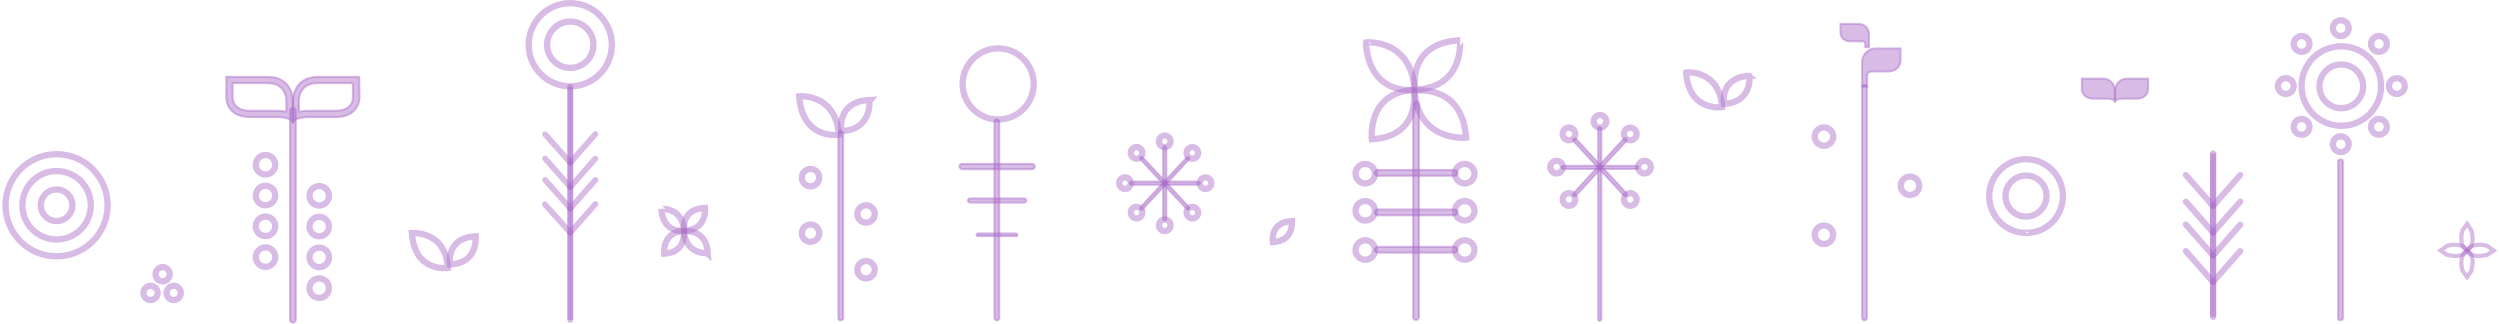 <?xml version="1.0" encoding="utf-8"?>
<!-- Generator: Adobe Illustrator 26.1.0, SVG Export Plug-In . SVG Version: 6.00 Build 0)  -->
<svg version="1.1" id="Layer_1" xmlns="http://www.w3.org/2000/svg" xmlns:xlink="http://www.w3.org/1999/xlink" x="0px" y="0px"
	 viewBox="0 0 950 123" style="enable-background:new 0 0 950 123;" xml:space="preserve">
<style type="text/css">
	.st0{opacity:0.46;fill:none;stroke:#A96DC8;stroke-width:2.402;stroke-miterlimit:8.007;}
	.st1{opacity:0.46;fill:#A96DC8;stroke:#A96DC8;stroke-width:0.801;stroke-miterlimit:8.007;}
	.st2{opacity:0.46;fill:none;stroke:#A96DC8;stroke-width:1.201;stroke-miterlimit:8.007;}
	.st3{opacity:0.46;fill:none;stroke:#A96DC8;stroke-width:1.601;stroke-miterlimit:8.007;}
</style>
<path class="st0" d="M483.7,92c0,0-1.4-7.5,7.2-8C490.9,84.1,491.8,91.6,483.7,92z"/>
<path class="st1" d="M442,83.2c0,0.3,0.3,0.6,0.6,0.6l0,0c0.3,0,0.6-0.3,0.6-0.6v-27c0-0.3-0.3-0.6-0.6-0.6c0,0,0,0,0,0l0,0
	c-0.3,0-0.6,0.3-0.6,0.6V83.2z"/>
<path class="st1" d="M455.4,70.2c0.3,0,0.6-0.3,0.6-0.6l0,0c0-0.3-0.3-0.6-0.6-0.6h-25.5c-0.3,0-0.6,0.3-0.6,0.6l0,0
	c0,0.3,0.3,0.6,0.6,0.6H455.4z"/>
<path class="st1" d="M433.4,78.7c-0.2,0.2-0.2,0.6,0,0.8l0,0c0.2,0.2,0.6,0.2,0.8,0l17.6-18.9c0.2-0.2,0.2-0.6,0-0.8l0,0
	c-0.2-0.2-0.6-0.2-0.8,0L433.4,78.7z"/>
<path class="st1" d="M451.8,78.7c0.2,0.2,0.2,0.6,0,0.8l0,0c-0.2,0.2-0.6,0.2-0.8,0l-17.6-18.9c-0.2-0.2-0.2-0.6,0-0.8l0,0
	c0.2-0.2,0.6-0.2,0.8,0L451.8,78.7z"/>
<circle class="st0" cx="442.6" cy="53.7" r="2.2"/>
<circle class="st0" cx="442.6" cy="85.6" r="2.2"/>
<circle class="st0" cx="458.1" cy="69.6" r="2.2"/>
<circle class="st0" cx="427.5" cy="69.6" r="2.2"/>
<circle class="st0" cx="431.9" cy="80.8" r="2.2"/>
<circle class="st0" cx="453.1" cy="80.8" r="2.2"/>
<circle class="st0" cx="453.1" cy="58.1" r="2.2"/>
<circle class="st0" cx="431.9" cy="58.1" r="2.2"/>
<path class="st1" d="M607.3,121.3c0,0.4,0.3,0.6,0.6,0.6l0,0c0.3,0,0.6-0.3,0.6-0.6V48.9c0-0.4-0.3-0.6-0.6-0.6l0,0
	c-0.4,0-0.6,0.3-0.6,0.6V121.3z"/>
<path class="st1" d="M621.9,64.2c0.4,0,0.6-0.3,0.6-0.6l0,0c0-0.4-0.3-0.6-0.6-0.6H594c-0.3,0-0.6,0.3-0.6,0.6c0,0,0,0,0,0l0,0
	c0,0.3,0.3,0.6,0.6,0.6H621.9z"/>
<path class="st1" d="M597.9,73.5c-0.2,0.2-0.2,0.6,0,0.9c0,0,0,0,0,0l0,0c0.3,0.2,0.6,0.2,0.9,0c0,0,0,0,0,0L618,53.6
	c0.2-0.3,0.2-0.7,0-0.9c0,0,0,0,0,0l0,0c-0.3-0.2-0.6-0.2-0.9,0c0,0,0,0,0,0L597.9,73.5z"/>
<path class="st1" d="M618.1,73.5c0.2,0.3,0.2,0.7,0,0.9c0,0,0,0,0,0l0,0c-0.3,0.2-0.6,0.2-0.9,0c0,0,0,0,0,0l-19.2-20.7
	c-0.2-0.2-0.2-0.6,0-0.9c0,0,0,0,0,0l0,0c0.3-0.2,0.6-0.2,0.9,0c0,0,0,0,0,0L618.1,73.5z"/>
<circle class="st0" cx="608" cy="46.1" r="2.4"/>
<circle class="st0" cx="624.9" cy="63.5" r="2.4"/>
<circle class="st0" cx="591.5" cy="63.5" r="2.4"/>
<circle class="st0" cx="596.2" cy="75.8" r="2.4"/>
<circle class="st0" cx="619.5" cy="75.8" r="2.4"/>
<circle class="st0" cx="619.5" cy="50.9" r="2.4"/>
<circle class="st0" cx="596.2" cy="50.9" r="2.4"/>
<path class="st1" d="M537,120.5c0,0.6,0.5,1.1,1.1,1.1l0,0c0.6,0,1.1-0.5,1.1-1.1V39.7c0-0.6-0.5-1.1-1.1-1.1l0,0
	c-0.6,0-1.1,0.5-1.1,1.1V120.5z"/>
<path class="st1" d="M552.7,66.8c0.6,0,1.1-0.5,1.1-1.1l0,0c0-0.6-0.5-1.1-1.1-1.1h-29.2c-0.6,0-1.1,0.5-1.1,1.1l0,0
	c0,0.6,0.5,1.1,1.1,1.1H552.7z"/>
<path class="st1" d="M552.7,81.8c0.6,0,1.1-0.5,1.1-1.1l0,0c0-0.6-0.5-1.1-1.1-1.1c0,0,0,0,0,0h-29.2c-0.6,0-1.1,0.5-1.1,1.1
	c0,0,0,0,0,0l0,0c0,0.6,0.5,1.1,1.1,1.1H552.7z"/>
<path class="st1" d="M552.7,96c0.6,0,1.1-0.5,1.1-1.1l0,0c0-0.6-0.5-1.1-1.1-1.1h-29.2c-0.6,0-1.1,0.5-1.1,1.1l0,0
	c0,0.6,0.5,1.1,1.1,1.1H552.7z"/>
<circle class="st0" cx="518.8" cy="66" r="3.7"/>
<circle class="st0" cx="518.8" cy="80.1" r="3.7"/>
<circle class="st0" cx="518.8" cy="95" r="3.7"/>
<circle class="st0" cx="556.6" cy="66" r="3.7"/>
<circle class="st0" cx="556.6" cy="80.1" r="3.7"/>
<circle class="st0" cx="556.6" cy="95" r="3.7"/>
<path class="st0" d="M537.7,34.1c0,0-3.2-17.8,17.1-18.8C554.7,15.3,556.8,33.2,537.7,34.1z"/>
<path class="st0" d="M537.6,34.1c0,0-17.2,2.8-18.6-18C519,16.1,536.2,14.5,537.6,34.1z"/>
<path class="st0" d="M537.3,34.2c0,0,3,17.7-16,18.7C521.3,52.9,519.3,35.1,537.3,34.2z"/>
<path class="st0" d="M537.5,34.5c0,0,18.2-2.9,19.6,17.8C557.1,52.3,538.9,54.1,537.5,34.5z"/>
<path class="st0" d="M655.1,39.5c0,0-1.8-10.1,9.7-10.7C664.8,28.8,666,38.9,655.1,39.5z"/>
<path class="st0" d="M654.4,40.7c0,0-12.6,2-13.7-13.2C640.7,27.5,653.4,26.3,654.4,40.7z"/>
<path class="st0" d="M171,100.5c0,0-1.8-10.1,9.7-10.7C180.7,89.9,181.9,100,171,100.5z"/>
<path class="st0" d="M170.2,101.8c0,0-12.6,2-13.7-13.2C156.6,88.6,169.2,87.4,170.2,101.8z"/>
<path class="st1" d="M707.6,120.8c0,0.5,0.4,0.9,0.9,0.9c0,0,0,0,0,0l0,0c0.5,0,0.9-0.4,0.9-0.9V33.1c0-0.5-0.4-0.9-0.9-0.9
	c0,0,0,0,0,0l0,0c-0.5,0-0.9,0.4-0.9,0.9c0,0,0,0,0,0V120.8z"/>
<path class="st1" d="M318.6,121c0.1,0.5,0.5,0.8,0.9,0.7l0,0c0.5,0,0.9-0.3,0.9-0.7V50.6c-0.1-0.5-0.5-0.8-0.9-0.8l0,0
	c-0.5,0-0.9,0.3-0.9,0.8V121z"/>
<path class="st1" d="M377.9,120.9c0,0.5,0.4,0.8,0.9,0.8c0,0,0,0,0,0l0,0c0.5,0,0.9-0.3,0.9-0.8V46.2c0-0.5-0.5-0.8-0.9-0.8l0,0
	c-0.5,0-0.9,0.3-0.9,0.8c0,0,0,0,0,0V120.9z"/>
<path class="st1" d="M888.5,121.1c0,0.4,0.4,0.6,0.9,0.6l0,0c0.5,0,0.9-0.3,0.9-0.6V61.2c0-0.4-0.4-0.6-0.9-0.6l0,0
	c-0.5,0-0.9,0.3-0.9,0.6V121.1z"/>
<circle class="st0" cx="693.1" cy="51.9" r="3.5"/>
<circle class="st0" cx="693.1" cy="89.2" r="3.5"/>
<circle class="st0" cx="725.8" cy="70.6" r="3.5"/>
<path class="st1" d="M707.6,33.1v-9.5c0-2.9,2.3-5.2,5.2-5.2c0.1,0,0.2,0,0.3,0h9.1v4.7c0,0,0,4.1-5.2,4.1h-5.8c0,0-1.7-0.1-1.7,1.4
	v4.4H707.6z"/>
<path class="st1" d="M710.2,17.8v-4.9c0-2.1-1.7-3.8-3.8-3.8c-0.1,0-0.2,0-0.3,0h-6.7v3.5c0,0,0,3.1,3.9,3.1h4.3c0,0,1.2-0.1,1.2,1
	v1.2H710.2z"/>
<path class="st0" d="M769.9,88.5c-7.7,0-14-6.3-14-14s6.3-14,14-14c7.7,0,14,6.3,14,14c0,0,0,0,0,0
	C783.9,82.3,777.6,88.6,769.9,88.5C769.9,88.6,769.9,88.6,769.9,88.5"/>
<path class="st0" d="M769.9,82.3c-4.3,0-7.8-3.5-7.8-7.8s3.5-7.8,7.8-7.8c4.3,0,7.8,3.5,7.8,7.8c0,0,0,0,0,0
	C777.6,78.8,774.2,82.3,769.9,82.3C769.9,82.3,769.9,82.3,769.9,82.3"/>
<path class="st1" d="M803.7,38.7c0-1.2,3.1-1.2,3.1-1.2h5c4.5,0,4.5-3.6,4.5-3.6v-4h-7.8c-2.5-0.2-4.6,1.7-4.7,4.2
	c0,0.1,0,0.2,0,0.3L803.7,38.7L803.7,38.7z"/>
<path class="st1" d="M803.7,38.7c0-1.2-3.1-1.2-3.1-1.2h-5c-4.5,0-4.5-3.6-4.5-3.6v-4h7.8c2.5-0.2,4.6,1.7,4.7,4.2
	c0,0.1,0,0.2,0,0.3V38.7z"/>
<path class="st2" d="M840.4,120.4c0,0.3,0.2,0.6,0.6,0.6c0,0,0,0,0,0l0,0c0.3,0,0.6-0.3,0.6-0.6c0,0,0,0,0,0V58.3
	c0-0.3-0.3-0.6-0.6-0.6l0,0c-0.3,0-0.6,0.2-0.6,0.6c0,0,0,0,0,0V120.4z"/>
<line class="st2" x1="840.4" y1="58.3" x2="840.4" y2="120.4"/>
<line class="st2" x1="841.5" y1="120.4" x2="841.5" y2="58.3"/>
<path class="st2" d="M840.5,77.9c-0.2,0.2-0.2,0.6,0,0.8c0,0,0,0,0,0l0,0c0.2,0.2,0.6,0.2,0.8,0l10.4-11.8c0.2-0.2,0.2-0.6,0-0.8
	c0,0,0,0,0,0l0,0c-0.2-0.2-0.6-0.2-0.8,0L840.5,77.9z"/>
<path class="st2" d="M841.4,77.9c0.2,0.2,0.2,0.6,0,0.8l0,0c-0.2,0.2-0.6,0.2-0.8,0l-10.4-11.8c-0.2-0.2-0.2-0.6,0-0.8l0,0
	c0.2-0.2,0.6-0.2,0.8,0L841.4,77.9z"/>
<path class="st2" d="M840.5,88c-0.2,0.2-0.2,0.6,0,0.8l0,0c0.2,0.2,0.6,0.2,0.8,0l10.4-11.8c0.2-0.2,0.2-0.6,0-0.8c0,0,0,0,0,0l0,0
	c-0.2-0.2-0.6-0.2-0.8,0c0,0,0,0,0,0L840.5,88z"/>
<path class="st2" d="M841.4,88c0.2,0.2,0.2,0.6,0,0.8l0,0c-0.2,0.2-0.6,0.2-0.8,0l-10.4-11.8c-0.2-0.2-0.2-0.6,0-0.8l0,0
	c0.2-0.2,0.6-0.2,0.8,0L841.4,88z"/>
<path class="st2" d="M840.5,96.8c-0.2,0.2-0.2,0.6,0,0.8l0,0c0.2,0.2,0.6,0.2,0.8,0c0,0,0,0,0,0l10.4-11.8c0.2-0.2,0.2-0.6,0-0.8
	c0,0,0,0,0,0l0,0c-0.2-0.2-0.6-0.2-0.8,0c0,0,0,0,0,0L840.5,96.8z"/>
<path class="st2" d="M841.4,96.8c0.2,0.2,0.2,0.6,0,0.8l0,0c-0.2,0.2-0.6,0.2-0.8-0.1l-10.4-11.8c-0.2-0.2-0.2-0.6,0-0.8l0,0
	c0.2-0.2,0.6-0.2,0.8,0c0,0,0,0,0,0L841.4,96.8z"/>
<path class="st2" d="M840.5,106.8c-0.2,0.2-0.2,0.6,0,0.8c0,0,0,0,0,0l0,0c0.2,0.2,0.6,0.2,0.8,0c0,0,0,0,0,0l10.4-11.8
	c0.2-0.2,0.2-0.6,0-0.8c0,0,0,0,0,0l0,0c-0.2-0.2-0.6-0.2-0.8,0L840.5,106.8z"/>
<path class="st2" d="M841.4,106.8c0.2,0.2,0.2,0.6,0,0.8l0,0c-0.2,0.2-0.6,0.2-0.8,0l-10.4-11.8c-0.2-0.2-0.2-0.6,0-0.8l0,0
	c0.2-0.2,0.6-0.2,0.8,0L841.4,106.8z"/>
<path class="st0" d="M889.7,47.8c-8.3,0-15.1-6.7-15.1-15.1s6.7-15.1,15.1-15.1c8.3,0,15.1,6.7,15.1,15.1
	C904.8,41.1,898,47.8,889.7,47.8L889.7,47.8"/>
<path class="st0" d="M889.7,41.1c-4.6,0-8.3-3.7-8.3-8.3c0-4.6,3.7-8.3,8.3-8.3c4.6,0,8.3,3.7,8.3,8.3
	C898,37.3,894.3,41.1,889.7,41.1L889.7,41.1"/>
<circle class="st0" cx="889.5" cy="10.7" r="3"/>
<circle class="st0" cx="889.5" cy="54.8" r="3"/>
<circle class="st0" cx="910.8" cy="32.7" r="3"/>
<circle class="st0" cx="868.6" cy="32.7" r="3"/>
<circle class="st0" cx="874.6" cy="48.2" r="3"/>
<circle class="st0" cx="904" cy="48.2" r="3"/>
<circle class="st0" cx="904" cy="16.7" r="3"/>
<circle class="st0" cx="874.6" cy="16.7" r="3"/>
<path class="st3" d="M927.4,95.2l2.4,1.6c0,0,3.8,1.1,5.8,0c2-1.1,1.9-1.6,1.9-1.6s-1.5-3.3-7.6-1.8L927.4,95.2z"/>
<path class="st3" d="M947.6,95.2l-2.4,1.6c0,0-3.8,1.1-5.8,0c-2-1.1-1.9-1.6-1.9-1.6s1.5-3.3,7.6-1.8L947.6,95.2z"/>
<path class="st3" d="M937.5,105.3l1.6-2.4c0,0,1.1-3.8,0-5.8c-1.1-2-1.6-1.9-1.6-1.9s-3.3,1.5-1.8,7.6L937.5,105.3z"/>
<path class="st3" d="M937.5,85.1l1.6,2.4c0,0,1.1,3.8,0,5.8c-1.1,2-1.6,1.9-1.6,1.9s-3.3-1.6-1.8-7.6L937.5,85.1z"/>
<circle class="st0" cx="61.8" cy="104.2" r="2.7"/>
<circle class="st0" cx="57.2" cy="111.3" r="2.7"/>
<circle class="st0" cx="66" cy="111.3" r="2.7"/>
<path class="st1" d="M110.2,121.5c0,0.6,0.5,1.1,1.1,1.1l0,0c0.6,0,1.1-0.5,1.1-1.1V42.1c0-0.6-0.5-1.1-1.1-1.1l0,0
	c-0.6,0-1.1,0.5-1.1,1.1V121.5z"/>
<circle class="st0" cx="100.9" cy="62.6" r="3.7"/>
<circle class="st0" cx="100.9" cy="74.3" r="3.7"/>
<circle class="st0" cx="100.9" cy="86" r="3.7"/>
<circle class="st0" cx="100.9" cy="97.7" r="3.7"/>
<circle class="st0" cx="121.3" cy="74.4" r="3.7"/>
<circle class="st0" cx="121.3" cy="86.1" r="3.7"/>
<circle class="st0" cx="121.3" cy="97.8" r="3.7"/>
<circle class="st0" cx="121.3" cy="109.5" r="3.7"/>
<path class="st1" d="M134.1,31.6v5.7c0,0.8-0.4,4.8-6.7,4.8h-10.1c-1.2,0-2.5,0.1-3.7,0.3v-4.2c0-1.1,0.4-6.6,7.1-6.6H134.1
	 M136.5,29.2h-15.7c-9.5,0-9.5,9-9.5,9v8.7c0-2.3,5.2-2.4,6.1-2.4h10.1c9.1,0,9.1-7.2,9.1-7.2L136.5,29.2L136.5,29.2z"/>
<path class="st1" d="M101.7,31.6c6.7,0,7.1,5.5,7.1,6.6v4.2c-1.2-0.2-2.4-0.3-3.7-0.3H95.1c-6.2,0-6.6-4-6.7-4.8v-5.7H101.7
	 M101.7,29.2H86v8.1c0,0,0,7.2,9.1,7.2h10.1c0.9,0,6.1,0.1,6.1,2.4v-8.7C111.3,38.1,111.3,29.2,101.7,29.2L101.7,29.2z"/>
<path class="st2" d="M216.2,121.6c0,0.3,0.2,0.5,0.5,0.5l0,0c0.3,0,0.5-0.2,0.5-0.5V33c0-0.3-0.2-0.5-0.5-0.5l0,0
	c-0.3,0-0.5,0.2-0.5,0.5V121.6z"/>
<line class="st2" x1="216.2" y1="33" x2="216.2" y2="121.6"/>
<line class="st2" x1="217.2" y1="121.6" x2="217.2" y2="33"/>
<path class="st2" d="M216.3,61.5c-0.2,0.2-0.2,0.5,0,0.7l0,0c0.2,0.2,0.5,0.2,0.7,0c0,0,0,0,0,0l9.6-10.9c0.2-0.2,0.2-0.5,0-0.7
	c0,0,0,0,0,0l0,0c-0.2-0.2-0.5-0.2-0.7,0c0,0,0,0,0,0L216.3,61.5z"/>
<path class="st2" d="M217.1,61.5c0.2,0.2,0.2,0.6,0,0.7l0,0c-0.2,0.2-0.5,0.2-0.7,0c0,0,0,0,0,0l-9.6-10.8c-0.2-0.2-0.2-0.5,0-0.7
	c0,0,0,0,0,0l0,0c0.2-0.2,0.5-0.2,0.7,0c0,0,0,0,0,0L217.1,61.5z"/>
<path class="st2" d="M216.3,70.8c-0.2,0.2-0.2,0.5,0,0.7c0,0,0,0,0,0l0,0c0.2,0.2,0.5,0.2,0.7,0l9.6-10.9c0.2-0.2,0.2-0.5,0-0.7
	c0,0,0,0,0,0l0,0c-0.2-0.2-0.5-0.2-0.7,0c0,0,0,0,0,0L216.3,70.8z"/>
<path class="st2" d="M217.1,70.8c0.2,0.2,0.2,0.6,0,0.7l0,0c-0.2,0.2-0.5,0.2-0.7,0l-9.6-10.9c-0.2-0.2-0.2-0.5,0-0.7c0,0,0,0,0,0
	l0,0c0.2-0.2,0.5-0.2,0.7,0c0,0,0,0,0,0L217.1,70.8z"/>
<path class="st2" d="M216.3,78.9c-0.2,0.2-0.2,0.5,0,0.7c0,0,0,0,0,0l0,0c0.2,0.2,0.5,0.2,0.7,0l9.6-10.9c0.2-0.2,0.2-0.5,0-0.7l0,0
	c-0.2-0.2-0.5-0.2-0.7,0c0,0,0,0,0,0L216.3,78.9z"/>
<path class="st2" d="M217.1,78.9c0.2,0.2,0.2,0.5,0,0.7c0,0,0,0,0,0l0,0c-0.2,0.2-0.5,0.2-0.7,0c0,0,0,0,0,0l-9.6-10.9
	c-0.2-0.2-0.2-0.6,0-0.7l0,0c0.2-0.2,0.5-0.2,0.7,0L217.1,78.9z"/>
<path class="st2" d="M216.3,88.1c-0.2,0.2-0.2,0.5,0,0.7c0,0,0,0,0,0l0,0c0.2,0.2,0.5,0.2,0.7,0l9.6-10.9c0.2-0.2,0.2-0.5,0-0.7l0,0
	c-0.2-0.2-0.5-0.2-0.7,0c0,0,0,0,0,0L216.3,88.1z"/>
<path class="st2" d="M217.1,88.1c0.2,0.2,0.2,0.5,0,0.7c0,0,0,0,0,0l0,0c-0.2,0.2-0.5,0.2-0.7,0c0,0,0,0,0,0L206.7,78
	c-0.2-0.2-0.2-0.6,0-0.7l0,0c0.2-0.2,0.5-0.2,0.7,0c0,0,0,0,0,0L217.1,88.1z"/>
<circle class="st0" cx="216.7" cy="17" r="15.8"/>
<circle class="st0" cx="216.7" cy="17" r="8.8"/>
<path class="st0" d="M260,87.7c0,0-1.5-8.3,7.9-8.7C267.9,79,268.9,87.3,260,87.7z"/>
<path class="st0" d="M260,87.7c0,0-8,1.3-8.7-8.3C251.3,79.4,259.3,78.6,260,87.7z"/>
<path class="st0" d="M259.8,87.7c0,0,1.4,8.2-7.4,8.7C252.4,96.4,251.5,88.2,259.8,87.7z"/>
<path class="st0" d="M259.9,87.9c0,0,8.4-1.3,9.1,8.3C269,96.2,260.6,97,259.9,87.9z"/>
<circle class="st0" cx="308" cy="67.5" r="3.3"/>
<circle class="st0" cx="308" cy="88.6" r="3.3"/>
<circle class="st0" cx="329.1" cy="81.3" r="3.3"/>
<circle class="st0" cx="329.1" cy="102.5" r="3.3"/>
<path class="st0" d="M319.7,49.8c0,0-2-11.2,10.7-11.8C330.3,38.1,331.7,49.3,319.7,49.8z"/>
<path class="st0" d="M318.8,51.2c0,0-13.9,2.2-15.1-14.6C303.7,36.6,317.6,35.3,318.8,51.2z"/>
<circle class="st0" cx="379.3" cy="31.9" r="13.5"/>
<path class="st1" d="M392.2,64.3c0.5,0,1-0.4,1-1l0,0c0-0.6-0.4-1-1-1h-26.6c-0.6,0-1,0.4-1,1l0,0c0,0.5,0.5,1,1,1L392.2,64.3z"/>
<path class="st1" d="M389.2,77c0.4,0,0.8-0.4,0.8-0.8l0,0c0-0.4-0.4-0.8-0.8-0.8h-20.6c-0.4,0-0.8,0.4-0.8,0.8l0,0
	c0,0.4,0.4,0.8,0.8,0.8H389.2z"/>
<path class="st1" d="M386.1,89.8c0.3,0,0.5-0.2,0.5-0.5l0,0c0-0.3-0.2-0.5-0.5-0.6h-14.5c-0.3,0-0.5,0.2-0.5,0.5c0,0,0,0,0,0l0,0
	c0,0.3,0.2,0.5,0.5,0.5H386.1z"/>
<circle class="st0" cx="21.5" cy="78" r="19.4"/>
<circle class="st0" cx="21.5" cy="78" r="13"/>
<circle class="st0" cx="21.5" cy="78" r="6"/>
</svg>
